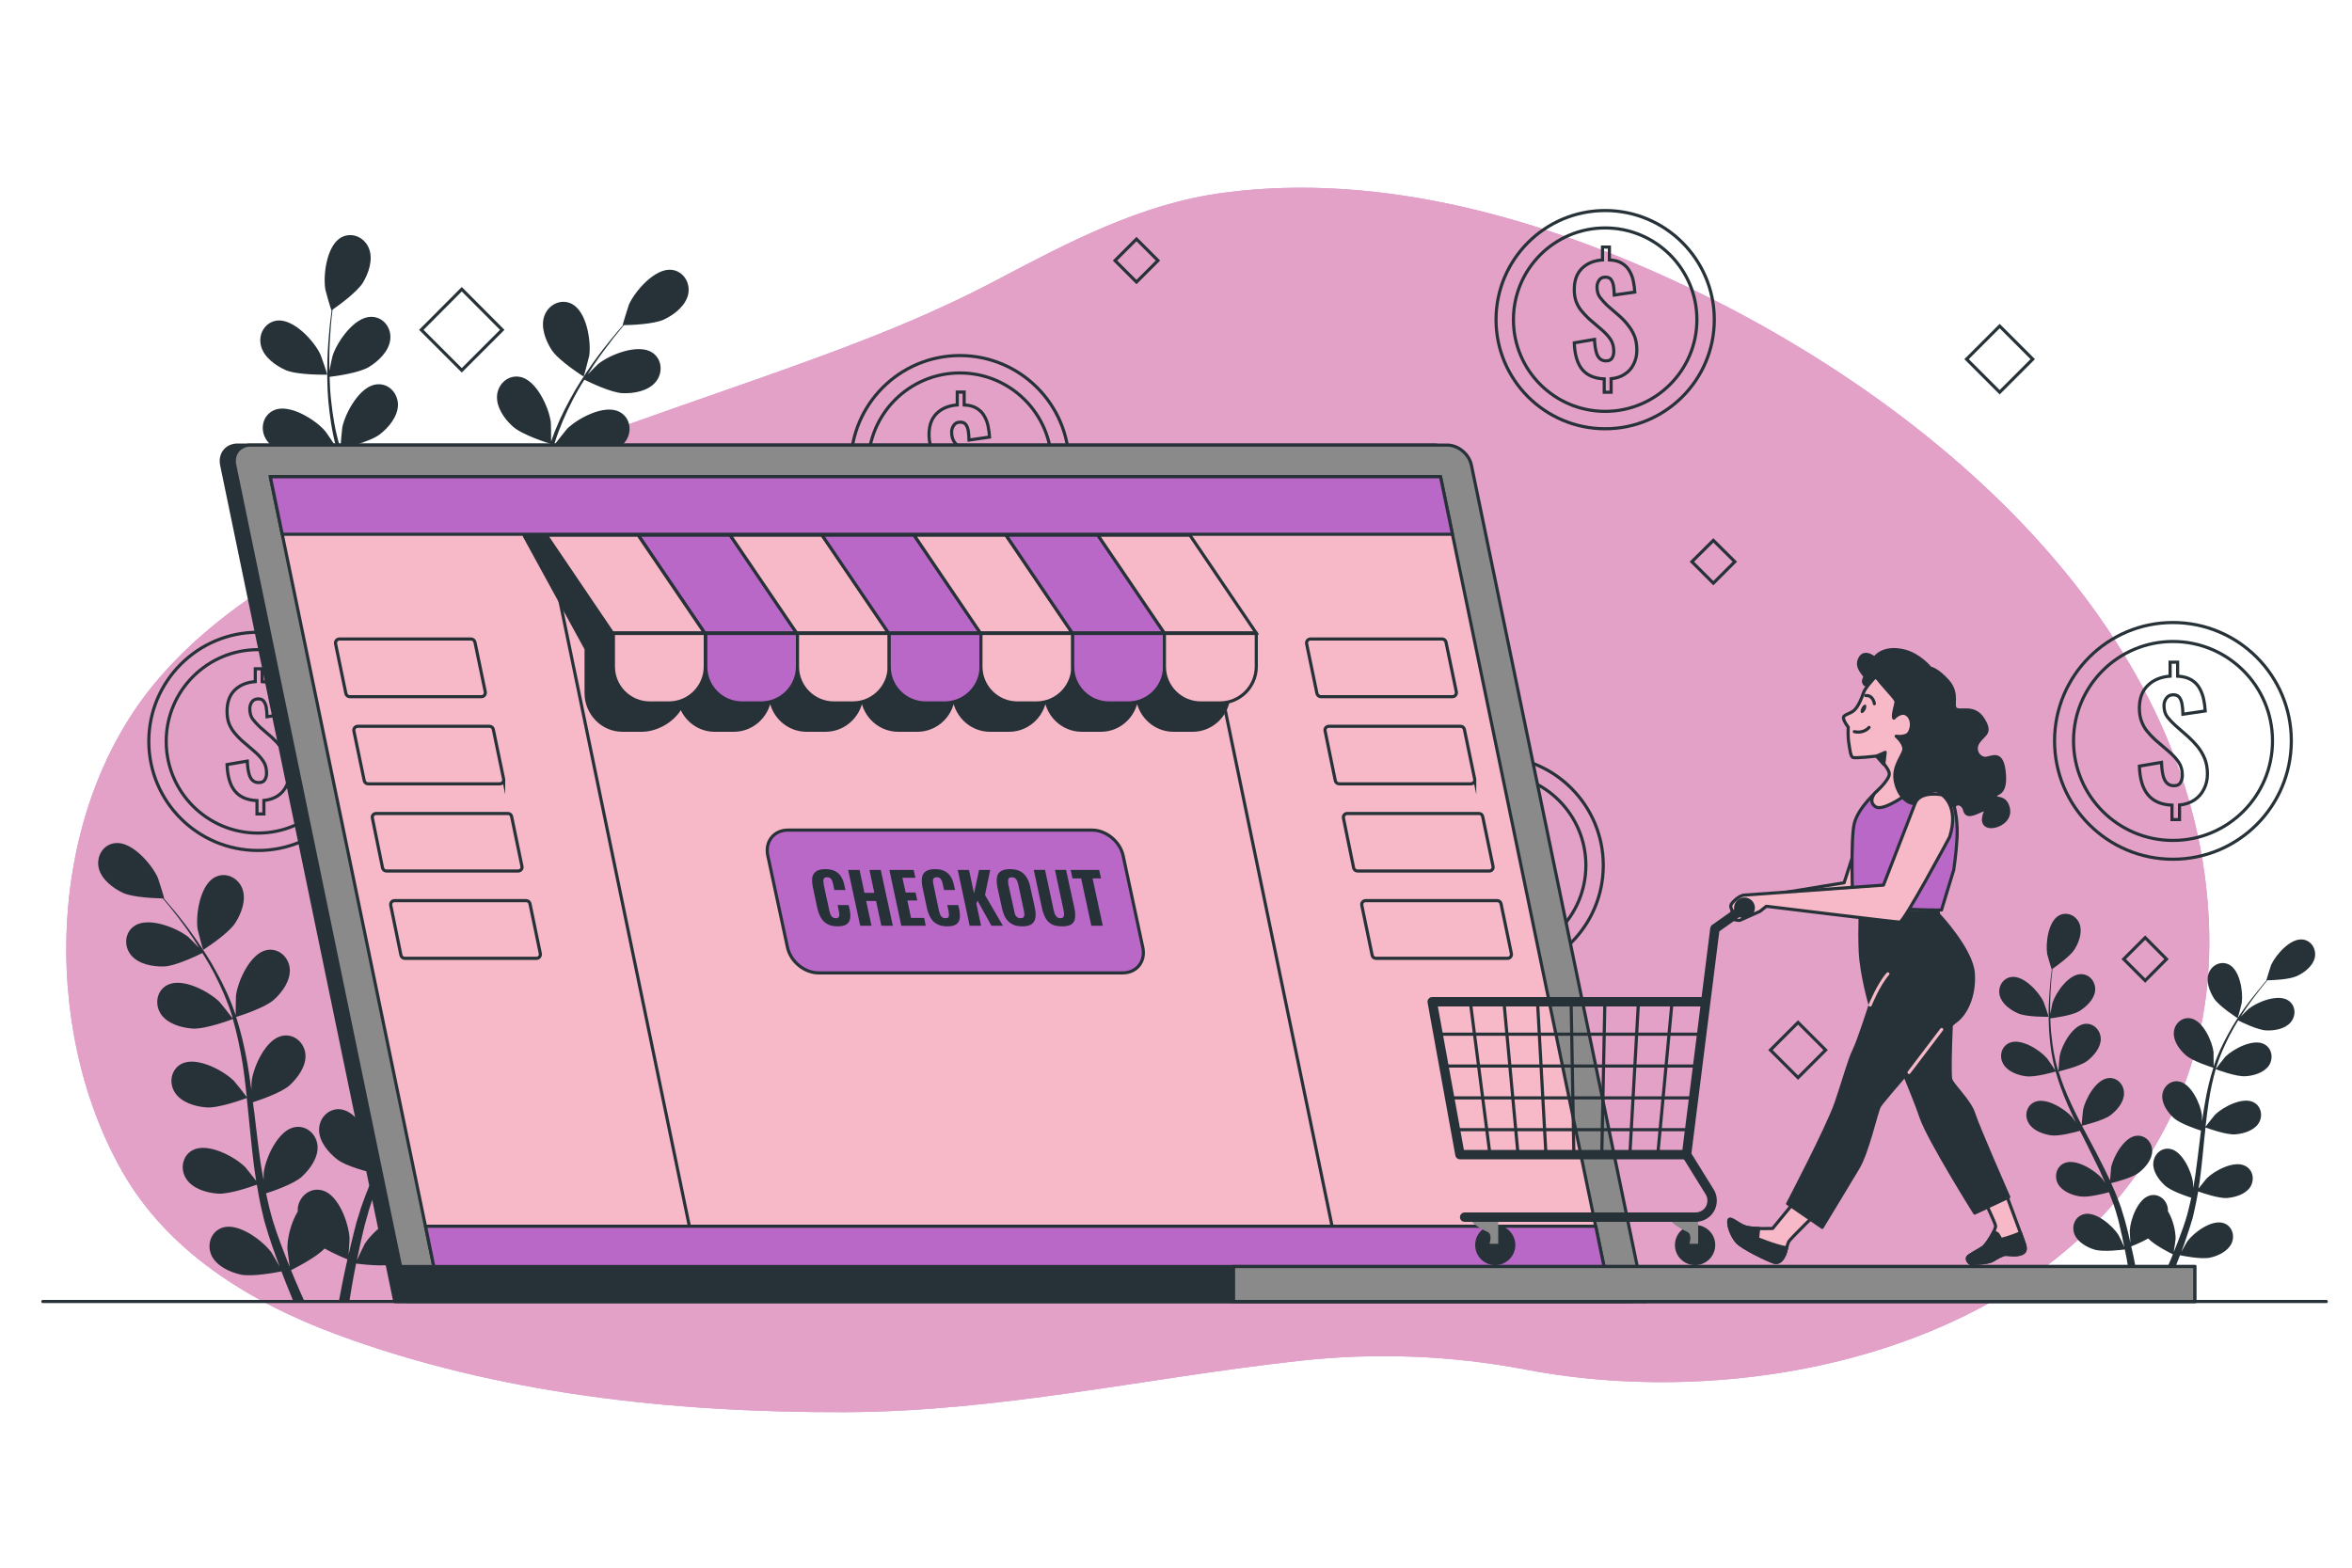 <svg version="1.2" xmlns="http://www.w3.org/2000/svg" viewBox="0 0 1500 1000" width="1500" height="1000">
	<title>6511564-ai</title>
	<style>
		.s0 { fill:  #BA68C8 } 
		.s1 { opacity: .7;fill: #F7B9C7 } 
		.s2 { fill: none;stroke: #263238;stroke-linecap: round;stroke-linejoin: round;stroke-width: 2 } 
		.s3 { fill: #263238 } 
		.s4 { fill: none;stroke: #263238;stroke-miterlimit:10;stroke-width: 2 } 
		.s5 { fill: #263238;stroke: #263238;stroke-linecap: round;stroke-linejoin: round;stroke-width: 2 } 
		.s6 { fill: #8a8a8a;stroke: #263238;stroke-miterlimit:10;stroke-width: 2 } 
		.s7 { fill: #F7B9C7;stroke: #263238;stroke-miterlimit:10;stroke-width: 2 } 
		.s8 { fill:  #BA68C8;stroke: #263238;stroke-linecap: round;stroke-linejoin: round;stroke-width: 2 } 
		.s9 { fill: #F7B9C7;stroke: #263238;stroke-linecap: round;stroke-linejoin: round;stroke-width: 2 } 
		.s10 { fill: none;stroke: #F7B9C7;stroke-linecap: round;stroke-linejoin: round;stroke-width: 2 } 
		.s11 { fill: none;stroke: #263238;stroke-linecap: round;stroke-linejoin: round;stroke-width: 6 } 
		.s12 { fill: #8a8a8a } 
		.s13 { fill: #263238;stroke: #263238;stroke-linejoin: round;stroke-width: 2 } 
		.s14 { fill:  #BA68C8;stroke: #263238;stroke-miterlimit:10;stroke-width: 2 } 
	</style>
	<g id="Background Simple">
		<g id="&lt;Group&gt;">
			<path id="&lt;Path&gt;" class="s0" d="m1408.9 593c-5.1-186.7-169.1-332.1-333.1-410.1-90-42.8-193.8-73.3-295.1-60-53.3 6.9-100.5 32.3-146.9 56.7-49.5 26-100.3 44.4-153.1 63-75 26.4-150.8 51.7-223 84.9-57.8 26.5-116.4 58.1-157.4 106.4-70.7 83.3-75.1 220.5-22.4 313.3 29 51.1 81 83.3 136.5 103.9 102.7 38.1 214.7 50 324.2 49.7 98.9-0.3 192.1-21.9 289.6-32.7 48.5-5.4 96.9-3.6 144.7 5.5 140.2 26.8 318.6-12 397.2-135.6 28.7-45.1 40.2-94.9 38.8-145z"/>
			<path id="&lt;Path&gt;" class="s1" d="m1408.9 593c-5.1-186.7-169.1-332.1-333.1-410.1-90-42.8-193.8-73.3-295.1-60-53.3 6.9-100.5 32.3-146.9 56.7-49.5 26-100.3 44.4-153.1 63-75 26.4-150.8 51.7-223 84.9-57.8 26.5-116.4 58.1-157.4 106.4-70.7 83.3-75.1 220.5-22.4 313.3 29 51.1 81 83.3 136.5 103.9 102.7 38.1 214.7 50 324.2 49.7 98.9-0.3 192.1-21.9 289.6-32.7 48.5-5.4 96.9-3.6 144.7 5.5 140.2 26.8 318.6-12 397.2-135.6 28.7-45.1 40.2-94.9 38.8-145z"/>
		</g>
	</g>
	<g id="Floor">
		<path id="&lt;Path&gt;" class="s2" d="m27.3 830.2h1456.3"/>
	</g>
	<g id="Plants">
		<g id="&lt;Group&gt;">
			<path id="&lt;Path&gt;" class="s3" d="m182.2 236.1c7.7 3.3 26.5 2.9 26.5 2.9 0.2 0-4-12.3-4.4-13-4.1-8.7-17.2-22.9-27.8-21.5-7.6 1.1-11.9 8.7-10.1 15.9 1.7 7.4 9.3 12.8 15.8 15.7z"/>
			<path id="&lt;Path&gt;" class="s3" d="m188.7 290.5c8 1.2 24.7-3.7 26.1-4.1 2.6 9.4 6.1 18.8 10.1 28.1 2.3 5.4 4.8 10.7 7.4 16-1.5-2.3-2.9-4.3-3.2-4.5-6.2-7.3-22.5-17.5-32.4-13.4-7.1 3.1-9.2 11.6-5.6 18 3.6 6.7 12.4 9.9 19.4 11 7.2 1 21.6-2.9 25.4-3.9q1.4 3 2.9 6c4.9 9.7 9.8 19.3 14.3 28.9 1.6 3.4 3 6.8 4.5 10.2-1.4-2-2.5-3.7-2.8-3.9-6.2-7.3-22.5-17.5-32.4-13.4-7.1 3.1-9.2 11.5-5.6 18 3.6 6.7 12.4 9.9 19.4 11 6.9 1 20.2-2.5 24.7-3.7 1.4 3.5 2.7 7 3.9 10.4 0.8 2.4 1.7 4.7 2.3 7.1q1 3.6 2 7.1c1.1 4.6 2.2 9.3 3.2 13.8 0.7 3.1 1.3 6.1 1.9 9.1-1.5-3.4-4.7-9.9-5-10.5-5.1-8.1-19.7-20.7-30.1-18.1-7.4 1.9-10.8 10-8.2 17 2.6 7.1 10.7 11.6 17.5 13.7 7.5 2.3 24.2 0.2 26.2-0.1 1 5 2 9.9 2.7 14.4q0.9 5.1 1.7 9.8h6.7q-1-5.2-2.1-10.9c-1-5.1-2.2-10.5-3.4-16 1.2-0.5 8.3-3.3 14.6-6.8 5.5 5.9 19.5 12.8 21.4 13.7-2 4.7-3.9 9.3-5.7 13.5-1 2.3-2 4.4-2.9 6.5h7c0.6-1.3 1.1-2.6 1.7-4 2-4.8 4-9.9 6-15.2 2 0.4 18.5 3.8 26.1 2.1 7-1.6 15.4-5.6 18.6-12.4 3-6.8 0.3-15.1-7-17.5-10.2-3.5-25.7 8.1-31.3 15.8-0.4 0.4-3.5 5.7-5.3 9.1 0.8-2.1 1.6-4.2 2.4-6.5 1.6-4.4 3.1-8.8 4.7-13.6q1-3.5 2.1-7.1c0.8-2.3 1.3-4.9 1.9-7.4 1.4-5.8 2.5-11.7 3.5-17.7 3.9 1.4 17.7 6.2 24.8 5.7 7.2-0.5 16.1-3.2 20.2-9.5 4-6.2 2.6-14.8-4.2-18.3-9.6-5-26.6 4.1-33.4 10.8-0.4 0.5-4.7 5.8-7 8.8 0.5-3.6 1.1-7.2 1.6-10.9 1.3-10.6 2.3-21.3 3.3-32.1q0.5-4.9 1.1-9.9c1.3 0.6 17.6 6.6 25.6 6.1 7.2-0.5 16.1-3.2 20.2-9.5 4-6.2 2.6-14.8-4.3-18.3-9.5-5-26.5 4.1-33.3 10.8-0.5 0.5-6.7 8.3-8.2 10.3 0.8-7.2 1.6-14.4 2.7-21.4 1.5-9.8 3.6-19.3 6.2-28.3 0.6 0.2 17.6 6.6 25.8 6.1 7.1-0.5 16.1-3.2 20.2-9.5 4-6.2 2.6-14.8-4.3-18.3-9.5-5-26.5 4.1-33.3 10.8-0.5 0.6-7.2 8.9-8.3 10.5 0.1-0.5 0.2-1.1 0.4-1.6 3-9.6 7-18.6 11.2-26.8 2.4-4.7 5-9.2 7.7-13.4 3 1.5 17 8.3 24.4 8.6 7.1 0.3 16.3-1.3 21.1-7.2 4.7-5.7 4.2-14.4-2.2-18.7-8.9-5.9-26.9 1.2-34.4 7.2-0.4 0.3-4.1 4-6.8 6.8 1.2-1.9 2.4-3.9 3.6-5.7 4.5-6.7 9-12.6 13-17.8 2.3-2.9 4.5-5.5 6.5-8 3.8 0 19-0.5 25.6-3.6 6.4-3 13.8-8.7 15.4-16.1 1.5-7.2-2.9-14.7-10.6-15.6-10.6-1.1-23.3 13.5-27.2 22.2-0.3 0.8-4.2 13.2-4 13.2 0 0 0.2 0 0.2 0-2 2.2-4.1 4.7-6.4 7.5-4.2 5.1-8.8 10.9-13.5 17.6-4.6 6.6-9.5 14-13.9 22.2-4.5 8.2-8.7 17.1-12 26.8q0 0.2 0 0.4c0-3.2-0.1-11.9-0.2-12.6-1.2-9.5-9.2-27.1-19.7-29-7.6-1.4-14 4.5-14.6 11.9-0.6 7.5 4.8 15.1 10.1 19.8 6 5.4 22.7 10.6 24 11-2.9 9.3-5.2 19-7 29.1-1 5.7-1.9 11.5-2.7 17.3 0-2.7 0-5.1-0.1-5.5-1.2-9.4-9.2-27-19.7-29-7.6-1.4-14 4.6-14.6 11.9-0.6 7.6 4.8 15.1 10.2 19.8 5.4 4.9 19.5 9.6 23.2 10.8q-0.4 3.3-0.8 6.7c-1.3 10.7-2.5 21.5-4.1 31.9-0.5 3.7-1.2 7.4-1.8 11 0-2.4-0.1-4.5-0.1-4.8-1.3-9.5-9.2-27-19.7-29-7.6-1.4-14 4.6-14.6 11.9-0.7 7.6 4.8 15.1 10.1 19.8 5.2 4.7 18.2 9.1 22.6 10.6-0.8 3.7-1.5 7.3-2.5 10.9-0.6 2.4-1.1 4.8-2 7.1q-1.1 3.6-2.2 7.1c-1.6 4.4-3.3 9-4.9 13.2-1.2 3-2.3 5.8-3.5 8.7 0.6-3.7 1.6-10.9 1.6-11.5 0.1-6.4-2.1-16.7-6.6-24q0.1-1.4-0.2-2.8c-1.1-7.3-8-12.7-15.5-10.7-10.3 2.8-16.9 20.9-17.3 30.5-0.1 0.5 0.3 6.7 0.6 10.5-0.5-2.2-1-4.4-1.6-6.7-1.1-4.6-2.3-9.1-3.6-14q-1-3.5-2.1-7.1c-0.7-2.4-1.7-4.8-2.5-7.2-2.1-5.6-4.4-11.2-6.9-16.7 4-1 18.2-4.6 23.9-9 5.6-4.3 11.6-11.4 11.6-19-0.1-7.4-6-13.8-13.7-12.9-10.6 1.1-19.9 18.1-21.8 27.4-0.1 0.6-0.7 7.5-1 11.3-1.5-3.4-3-6.7-4.7-10-4.7-9.6-9.9-19.1-14.9-28.7q-2.3-4.4-4.6-8.8c1.4-0.3 18.4-4.2 24.7-9.1 5.7-4.4 11.7-11.5 11.7-19-0.1-7.4-6.1-13.8-13.7-13-10.7 1.2-19.9 18.1-21.8 27.5-0.2 0.7-1.1 10.6-1.2 13.1-3.3-6.5-6.6-12.9-9.6-19.4-4.1-9-7.6-18-10.4-27 0.6-0.1 18.3-4.2 24.9-9.2 5.6-4.3 11.6-11.4 11.6-19-0.1-7.4-6-13.8-13.7-12.9-10.6 1.1-19.9 18.1-21.8 27.4-0.2 0.8-1.1 11.4-1.2 13.3-0.1-0.5-0.4-1-0.5-1.6-2.9-9.6-4.4-19.3-5.4-28.5-0.6-5.3-0.9-10.4-1-15.4 3.3-0.4 18.7-2.4 25.1-6.3 6.1-3.7 12.8-10.1 13.6-17.6 0.8-7.4-4.4-14.4-12.2-14.4-10.7 0-21.7 15.8-24.6 24.9-0.2 0.5-1.3 5.7-2 9.5 0-2.2-0.1-4.6-0.1-6.7 0-8.1 0.5-15.5 1-22.1 0.3-3.7 0.7-7.1 1.1-10.2 3.1-2.1 15.4-10.9 19.3-17.1 3.7-6.1 6.7-14.9 3.9-21.9-2.7-6.9-10.5-10.7-17.4-7.2-9.5 4.9-12 24-10.4 33.5 0.1 0.8 3.7 13.3 3.9 13.2 0 0 0.1-0.1 0.1-0.2-0.4 3.1-0.8 6.3-1.2 9.9-0.6 6.5-1.3 13.9-1.5 22.1-0.2 8.1-0.2 16.9 0.6 26.2 0.9 9.3 2.2 19.1 4.9 29q0.1 0.1 0.1 0.3c-1.7-2.6-6.6-9.9-7.1-10.4-6.2-7.2-22.6-17.5-32.4-13.3-7.1 3-9.2 11.5-5.6 18 3.6 6.6 12.3 9.9 19.4 10.9z"/>
			<path id="&lt;Path&gt;" class="s3" d="m372.2 240.2c0.2 0.1 3.4-12.5 3.6-13.3 1.3-9.5-1.7-28.5-11.4-33.2-6.9-3.3-14.7 0.7-17.2 7.7-2.6 7 0.7 15.8 4.6 21.8 4.5 7 20.4 17 20.4 17z"/>
		</g>
		<g id="&lt;Group&gt;">
			<path id="&lt;Path&gt;" class="s3" d="m1287 646.4c5.7 2.5 19.5 2.2 19.5 2.2 0.2 0-3-9.1-3.2-9.6-3.1-6.4-12.7-16.9-20.5-15.8-5.6 0.7-8.8 6.4-7.5 11.7 1.3 5.4 6.9 9.4 11.7 11.5z"/>
			<path id="&lt;Path&gt;" class="s3" d="m1291.8 686.5c5.9 0.9 18.2-2.7 19.2-3 1.9 6.9 4.5 13.9 7.5 20.8 1.7 3.9 3.5 7.8 5.4 11.7-1.1-1.6-2.1-3.1-2.3-3.3-4.6-5.3-16.6-12.9-23.9-9.8-5.2 2.2-6.8 8.5-4.1 13.2 2.6 4.9 9.1 7.3 14.3 8.1 5.3 0.8 15.9-2.1 18.6-2.9q1.1 2.3 2.3 4.5c3.5 7.1 7.1 14.2 10.5 21.3 1.1 2.5 2.2 5 3.3 7.5-1-1.5-1.9-2.7-2-2.9-4.7-5.3-16.7-12.9-24-9.8-5.2 2.2-6.7 8.5-4.1 13.3 2.7 4.8 9.1 7.3 14.3 8 5.1 0.7 14.9-1.8 18.2-2.7 1 2.6 2 5.2 2.9 7.7 0.6 1.8 1.2 3.4 1.7 5.2q0.7 2.7 1.5 5.3c0.8 3.3 1.6 6.8 2.3 10.1 0.5 2.3 1 4.5 1.4 6.7-1.1-2.5-3.4-7.3-3.7-7.7-3.7-5.9-14.5-15.3-22.1-13.3-5.5 1.4-8 7.3-6.1 12.5 1.9 5.2 7.9 8.6 12.9 10.1 5.5 1.7 17.8 0.1 19.3-0.1 0.8 3.7 1.5 7.3 2 10.7q0.7 3.7 1.3 7.2h4.9q-0.7-3.9-1.6-8.1c-0.7-3.7-1.5-7.7-2.5-11.8 1-0.3 6.2-2.4 10.8-5 4.1 4.3 14.4 9.5 15.8 10.1-1.4 3.5-2.9 6.8-4.2 10-0.8 1.6-1.5 3.2-2.2 4.8h5.2c0.5-1 0.9-2 1.3-3 1.4-3.5 2.9-7.3 4.4-11.2 1.5 0.3 13.6 2.8 19.3 1.5 5.1-1.1 11.3-4.1 13.6-9.1 2.3-5 0.3-11.1-5.1-12.9-7.5-2.5-18.9 5.9-23.1 11.6-0.3 0.4-2.5 4.3-3.9 6.8 0.6-1.6 1.2-3.2 1.8-4.8 1.1-3.3 2.2-6.5 3.4-10.1q0.8-2.6 1.6-5.2c0.6-1.7 0.9-3.6 1.4-5.5 1-4.2 1.8-8.6 2.6-13 2.8 1 13 4.5 18.3 4.2 5.2-0.4 11.8-2.3 14.9-7 2.9-4.6 1.9-10.9-3.2-13.5-7-3.7-19.6 3-24.6 8-0.3 0.3-3.5 4.3-5.2 6.5 0.5-2.7 0.9-5.3 1.2-8.1 1-7.8 1.7-15.7 2.5-23.7q0.4-3.6 0.8-7.2c1 0.4 13 4.8 18.9 4.4 5.2-0.4 11.8-2.3 14.9-7 2.9-4.5 1.9-10.9-3.2-13.5-7-3.6-19.6 3.1-24.6 8-0.3 0.4-4.9 6.1-6 7.6 0.6-5.3 1.2-10.6 2-15.8 1.1-7.2 2.6-14.2 4.5-20.9 0.5 0.2 13 5 19.1 4.5 5.2-0.3 11.8-2.3 14.9-6.9 2.9-4.6 1.9-11-3.2-13.6-7-3.6-19.6 3.1-24.6 8-0.4 0.4-5.3 6.6-6.1 7.8 0.1-0.4 0.2-0.9 0.3-1.2 2.2-7.1 5.2-13.7 8.3-19.8 1.8-3.5 3.7-6.7 5.6-9.9 2.3 1.2 12.6 6.2 18.1 6.4 5.2 0.2 12-1 15.5-5.3 3.5-4.2 3.1-10.7-1.6-13.8-6.6-4.4-19.8 0.9-25.3 5.3-0.3 0.2-3.1 3-5.1 5 0.9-1.4 1.8-2.9 2.7-4.2 3.3-4.9 6.6-9.3 9.6-13.1 1.7-2.2 3.3-4.1 4.8-5.9 2.7 0 13.9-0.4 18.8-2.7 4.8-2.2 10.2-6.4 11.4-11.8 1.1-5.4-2.2-10.9-7.8-11.5-7.9-0.9-17.2 9.9-20.1 16.3-0.2 0.6-3.1 9.7-3 9.7 0 0 0.2 0 0.2 0-1.5 1.7-3.1 3.5-4.7 5.6-3.1 3.7-6.5 8-10 12.9-3.4 4.9-7 10.4-10.2 16.4-3.3 6.1-6.5 12.6-8.8 19.8q-0.1 0.1-0.1 0.3c0-2.3-0.1-8.8-0.1-9.3-0.9-7-6.8-20-14.6-21.4-5.5-1-10.3 3.3-10.7 8.8-0.5 5.5 3.5 11.1 7.5 14.6 4.4 4 16.7 7.8 17.7 8.1-2.2 6.8-3.9 14-5.2 21.4-0.8 4.2-1.4 8.5-2 12.8 0-2-0.1-3.8-0.1-4-0.9-7-6.8-20-14.5-21.4-5.6-1.1-10.3 3.3-10.8 8.8-0.4 5.5 3.6 11.1 7.5 14.6 4 3.5 14.4 7 17.2 7.9q-0.3 2.5-0.6 4.9c-1 8-1.9 15.9-3 23.6-0.4 2.7-0.9 5.4-1.4 8.1 0-1.8-0.1-3.3-0.1-3.5-0.9-7-6.8-20-14.5-21.4-5.6-1.1-10.3 3.3-10.8 8.8-0.5 5.5 3.6 11.1 7.5 14.6 3.8 3.4 13.4 6.7 16.7 7.7-0.6 2.7-1.2 5.5-1.9 8.1-0.5 1.8-0.8 3.5-1.4 5.2q-0.9 2.7-1.7 5.2c-1.2 3.3-2.4 6.7-3.6 9.8-0.9 2.2-1.7 4.3-2.6 6.4 0.5-2.7 1.2-8 1.2-8.5 0.1-4.7-1.6-12.3-4.9-17.6q0.1-1.1-0.1-2.1c-0.9-5.4-5.9-9.4-11.4-7.9-7.6 2-12.5 15.4-12.8 22.4-0.1 0.4 0.2 5 0.4 7.8-0.4-1.6-0.7-3.2-1.1-4.9-0.8-3.4-1.7-6.8-2.7-10.4q-0.8-2.5-1.6-5.2c-0.4-1.7-1.2-3.5-1.8-5.3-1.5-4.1-3.2-8.2-5.1-12.3 3-0.7 13.4-3.4 17.6-6.6 4.2-3.2 8.6-8.5 8.6-14 0-5.5-4.4-10.2-10.1-9.6-7.8 0.8-14.7 13.3-16.1 20.2-0.1 0.5-0.5 5.5-0.7 8.3-1.2-2.4-2.3-4.9-3.5-7.3-3.5-7.1-7.2-14.1-11-21.2q-1.7-3.2-3.4-6.4c1.1-0.3 13.6-3.2 18.3-6.8 4.2-3.2 8.6-8.4 8.5-14 0-5.5-4.4-10.2-10-9.6-7.9 0.9-14.7 13.4-16.1 20.3-0.1 0.5-0.8 7.8-0.9 9.7-2.4-4.8-4.9-9.6-7-14.3-3.1-6.7-5.7-13.3-7.7-19.9 0.4-0.2 13.5-3.1 18.3-6.8 4.2-3.2 8.6-8.5 8.6-14-0.1-5.5-4.5-10.2-10.1-9.6-7.9 0.9-14.7 13.4-16.1 20.3-0.1 0.5-0.8 8.4-0.8 9.8-0.2-0.4-0.3-0.8-0.5-1.2-2.1-7.1-3.2-14.3-3.9-21-0.5-3.9-0.7-7.7-0.8-11.4 2.5-0.3 13.8-1.8 18.5-4.6 4.5-2.8 9.5-7.5 10.1-13 0.5-5.4-3.3-10.6-9-10.6-7.9 0-16 11.6-18.2 18.3-0.1 0.4-0.9 4.2-1.4 7-0.1-1.6-0.1-3.3-0.1-4.9 0-6 0.4-11.4 0.7-16.3 0.3-2.7 0.5-5.2 0.8-7.5 2.3-1.6 11.4-8 14.2-12.6 2.8-4.5 5-11 3-16.2-2-5.1-7.8-7.9-12.9-5.3-7 3.6-8.8 17.7-7.7 24.7 0.1 0.6 2.8 9.8 2.9 9.7 0 0 0.1 0 0.1-0.1-0.3 2.3-0.6 4.6-0.9 7.3-0.4 4.8-0.9 10.3-1.1 16.3-0.1 6-0.1 12.5 0.5 19.3 0.6 6.9 1.6 14.1 3.6 21.4q0 0.1 0 0.2c-1.2-1.9-4.9-7.3-5.2-7.6-4.6-5.4-16.6-13-23.9-9.9-5.2 2.2-6.8 8.5-4.1 13.3 2.6 4.9 9.1 7.3 14.3 8z"/>
			<path id="&lt;Path&gt;" class="s3" d="m1427.1 649.5c0.1 0 2.5-9.2 2.6-9.8 1-7-1.2-21.1-8.3-24.5-5.2-2.5-10.9 0.5-12.8 5.6-1.9 5.3 0.6 11.7 3.4 16.1 3.4 5.2 15.1 12.6 15.1 12.6z"/>
		</g>
		<g id="&lt;Group&gt;">
			<path id="&lt;Path&gt;" class="s3" d="m319.6 601.7c-7.7 3.4-26.5 3-26.5 3-0.2 0 4-12.3 4.4-13.1 4.1-8.6 17.1-22.8 27.7-21.4 7.7 1 11.9 8.7 10.2 15.9-1.8 7.3-9.3 12.8-15.8 15.6z"/>
			<path id="&lt;Path&gt;" class="s3" d="m313.1 656.1c-8 1.2-24.8-3.7-26.1-4.1-2.6 9.4-6.1 18.9-10.2 28.2-2.3 5.3-4.7 10.6-7.3 15.9 1.5-2.2 2.9-4.2 3.1-4.5 6.3-7.2 22.6-17.5 32.5-13.3 7.1 3 9.1 11.5 5.6 18-3.7 6.6-12.4 9.9-19.4 10.9-7.2 1.1-21.6-2.8-25.4-3.9q-1.5 3.1-3 6.1c-4.8 9.7-9.7 19.3-14.2 28.9-1.6 3.3-3 6.7-4.5 10.1 1.4-2 2.5-3.6 2.7-3.9 6.3-7.2 22.6-17.5 32.5-13.3 7.1 3 9.1 11.5 5.6 18-3.7 6.6-12.4 9.9-19.4 10.9-6.9 1-20.2-2.4-24.7-3.7-1.4 3.5-2.8 7-4 10.5-0.7 2.4-1.6 4.6-2.2 7.1q-1 3.5-2 7.1c-1.1 4.5-2.3 9.3-3.2 13.7-0.7 3.2-1.3 6.1-1.9 9.1 1.5-3.3 4.7-9.9 5-10.4 5.1-8.1 19.7-20.7 30-18.1 7.5 1.9 10.9 10 8.3 16.9-2.6 7.1-10.7 11.7-17.5 13.8-7.5 2.3-24.2 0.2-26.3-0.1-1 5-1.9 9.8-2.7 14.4q-0.9 5.1-1.6 9.8h-6.7q1-5.2 2.1-11c1-5 2.1-10.4 3.4-15.9-1.3-0.5-8.4-3.4-14.6-6.9-5.5 5.9-19.6 12.9-21.4 13.8 1.9 4.7 3.8 9.2 5.7 13.5 1 2.2 1.9 4.4 2.9 6.5h-7.1c-0.5-1.4-1.1-2.7-1.6-4.1-2-4.7-4-9.8-6-15.1-2 0.4-18.5 3.7-26.2 2-6.9-1.6-15.4-5.5-18.5-12.4-3-6.7-0.3-15 7-17.5 10.2-3.4 25.6 8.1 31.3 15.8 0.4 0.5 3.4 5.8 5.3 9.2-0.8-2.2-1.6-4.3-2.4-6.5-1.6-4.4-3.1-8.9-4.7-13.7q-1.1-3.5-2.1-7c-0.8-2.4-1.3-5-1.9-7.5-1.4-5.7-2.5-11.7-3.5-17.7-3.9 1.4-17.7 6.2-24.9 5.7-7.1-0.5-16-3.1-20.1-9.4-4.1-6.2-2.6-14.9 4.2-18.4 9.5-4.9 26.6 4.1 33.4 10.9 0.4 0.4 4.7 5.8 7 8.8-0.6-3.6-1.1-7.2-1.6-10.9-1.3-10.6-2.3-21.4-3.4-32.1q-0.5-5-1-9.9c-1.4 0.5-17.6 6.6-25.7 6-7.1-0.5-16-3.1-20.1-9.4-4.1-6.2-2.6-14.9 4.2-18.4 9.5-4.9 26.6 4.1 33.4 10.9 0.5 0.5 6.7 8.2 8.2 10.3-0.8-7.2-1.6-14.4-2.7-21.5-1.6-9.7-3.6-19.2-6.2-28.3-0.6 0.3-17.6 6.7-25.8 6.1-7.1-0.5-16.1-3.1-20.2-9.4-4-6.2-2.6-14.9 4.3-18.4 9.5-4.9 26.5 4.1 33.3 10.9 0.5 0.5 7.2 8.9 8.3 10.5-0.2-0.6-0.3-1.1-0.4-1.7-3-9.6-7-18.5-11.2-26.7-2.5-4.8-5.1-9.2-7.7-13.4-3 1.5-17 8.3-24.4 8.6-7.2 0.2-16.3-1.4-21.1-7.2-4.7-5.7-4.2-14.5 2.2-18.7 8.9-6 26.9 1.2 34.3 7.1 0.4 0.3 4.2 4.1 6.9 6.9-1.2-1.9-2.4-3.9-3.6-5.7-4.5-6.8-9-12.7-13-17.8-2.4-3-4.5-5.6-6.6-8-3.7-0.1-18.9-0.5-25.5-3.6-6.5-3.1-13.8-8.7-15.4-16.1-1.5-7.3 2.9-14.8 10.6-15.6 10.6-1.2 23.3 13.4 27.2 22.2 0.3 0.7 4.2 13.1 4 13.1 0 0-0.2 0-0.2 0 2 2.3 4.1 4.8 6.4 7.5 4.2 5.1 8.8 10.9 13.4 17.6 4.7 6.7 9.6 14 14 22.3 4.5 8.2 8.7 17.1 11.9 26.8q0.1 0.2 0.1 0.3c0-3.1 0.1-11.9 0.2-12.5 1.2-9.5 9.2-27.1 19.7-29.1 7.6-1.4 14 4.6 14.6 11.9 0.6 7.6-4.8 15.1-10.2 19.9-6 5.3-22.6 10.5-24 10.9 3 9.3 5.3 19.1 7.1 29.1 1 5.7 1.8 11.5 2.6 17.4 0.1-2.8 0.1-5.2 0.2-5.5 1.2-9.5 9.1-27.1 19.7-29 7.5-1.4 14 4.5 14.6 11.9 0.6 7.5-4.9 15-10.2 19.8-5.4 4.8-19.5 9.5-23.3 10.7q0.5 3.4 0.9 6.7c1.3 10.8 2.5 21.5 4 32 0.6 3.7 1.2 7.3 1.9 10.9 0-2.4 0.1-4.4 0.1-4.7 1.2-9.5 9.2-27.1 19.7-29 7.6-1.4 14 4.5 14.6 11.9 0.6 7.5-4.8 15-10.1 19.8-5.2 4.6-18.2 9.1-22.7 10.5 0.8 3.7 1.6 7.4 2.5 10.9 0.7 2.4 1.2 4.8 2 7.2q1.2 3.5 2.3 7c1.6 4.4 3.2 9 4.9 13.3 1.2 3 2.3 5.8 3.4 8.6-0.5-3.7-1.5-10.9-1.5-11.5-0.2-6.3 2.1-16.6 6.6-23.9q-0.1-1.4 0.1-2.8c1.2-7.3 8.1-12.7 15.5-10.7 10.4 2.7 16.9 20.9 17.4 30.4 0.1 0.6-0.3 6.7-0.6 10.6 0.5-2.3 1-4.5 1.6-6.8 1-4.5 2.3-9.1 3.5-14q1.1-3.5 2.2-7c0.6-2.4 1.7-4.8 2.5-7.3 2-5.6 4.4-11.1 6.9-16.7-4-0.9-18.2-4.5-23.9-8.9-5.7-4.4-11.7-11.5-11.6-19 0-7.4 6-13.8 13.7-13 10.6 1.2 19.8 18.1 21.8 27.5 0.1 0.6 0.7 7.4 1 11.2 1.5-3.3 3-6.6 4.7-10 4.7-9.5 9.8-19.1 14.9-28.6q2.3-4.4 4.6-8.8c-1.5-0.3-18.4-4.3-24.8-9.2-5.6-4.3-11.6-11.4-11.6-19 0.1-7.4 6-13.8 13.7-12.9 10.6 1.1 19.9 18.1 21.8 27.4 0.2 0.7 1 10.6 1.2 13.1 3.3-6.4 6.6-12.9 9.6-19.4 4.1-8.9 7.6-17.9 10.4-26.9-0.7-0.2-18.4-4.2-24.9-9.2-5.6-4.4-11.6-11.5-11.6-19 0.1-7.4 6-13.8 13.7-13 10.6 1.2 19.9 18.1 21.8 27.5 0.1 0.7 1.1 11.3 1.1 13.3 0.2-0.5 0.4-1.1 0.6-1.6 2.8-9.7 4.4-19.4 5.4-28.5 0.6-5.3 0.9-10.4 1-15.4-3.3-0.4-18.7-2.5-25.1-6.3-6.1-3.7-12.9-10.1-13.6-17.7-0.8-7.3 4.4-14.3 12.1-14.3 10.7-0.1 21.8 15.8 24.7 24.9 0.2 0.5 1.3 5.7 2 9.5 0-2.3 0.1-4.6 0.1-6.8 0-8.1-0.5-15.5-1-22-0.4-3.8-0.7-7.1-1.1-10.3-3.1-2.1-15.5-10.8-19.3-17.1-3.7-6.1-6.7-14.9-4-21.9 2.8-6.9 10.6-10.7 17.5-7.2 9.5 5 12 24.1 10.4 33.5-0.1 0.8-3.7 13.3-3.9 13.2 0 0-0.1-0.1-0.2-0.1 0.5 3 0.9 6.3 1.2 9.8 0.7 6.6 1.4 14 1.6 22.1 0.2 8.1 0.2 17-0.7 26.3-0.8 9.3-2.1 19-4.8 28.9q-0.1 0.2-0.1 0.4c1.6-2.7 6.6-9.9 7-10.4 6.3-7.3 22.6-17.6 32.5-13.4 7.1 3 9.2 11.5 5.6 18-3.6 6.6-12.4 9.9-19.4 10.9z"/>
			<path id="&lt;Path&gt;" class="s3" d="m129.6 605.9c-0.2 0.1-3.5-12.5-3.6-13.3-1.3-9.5 1.7-28.6 11.4-33.2 6.9-3.4 14.7 0.7 17.2 7.6 2.6 7.1-0.7 15.8-4.6 21.8-4.5 7-20.4 17.1-20.4 17.1z"/>
		</g>
	</g>
	<g id="Graphics">
		<path id="&lt;Path&gt;" class="s4" d="m1296.4 229.1l-21.1 21.1-21.1-21.1 21.1-21.1z"/>
		<path id="&lt;Path&gt;" class="s4" d="m1106.4 358.3l-13.7 13.7-13.7-13.7 13.7-13.6z"/>
		<path id="&lt;Path&gt;" class="s4" d="m1164.3 669.8l-17.6 17.6-17.6-17.6 17.6-17.6z"/>
		<path id="&lt;Path&gt;" class="s4" d="m738.5 166.2l-13.7 13.7-13.7-13.7 13.7-13.7z"/>
		<path id="&lt;Path&gt;" class="s4" d="m1381.7 611.8l-13.6 13.7-13.7-13.7 13.7-13.7z"/>
		<path id="&lt;Path&gt;" class="s4" d="m320.3 210.4l-25.8 25.8-25.8-25.8 25.8-25.9z"/>
	</g>
	<g id="Money">
		<g id="&lt;Group&gt;">
			<g id="&lt;Group&gt;">
				<path id="&lt;Compound Path&gt;" class="s4" d="m1023.1 250.2v-8.5q-9.4-0.4-14.1-6.1-4.6-5.7-5-16.9l12.9-2.2q0.2 4.6 1 7.6 0.7 3.1 2.3 4.6 1.6 1.5 4 1.5 2.9 0 3.9-1.8 1.1-1.8 1.1-4.2 0-4.7-2.2-7.9-2.1-3.1-5.9-6.3l-7.8-6.7q-2.6-2.5-4.7-5-2.1-2.6-3.4-5.9-1.2-3.3-1.2-7.8 0-8.6 4.9-13.4 4.9-4.8 13.1-5.4v-8.2h4.4v8.2q5 0.2 8.1 2.2 3.2 2 4.8 5 1.7 2.9 2.4 6.5 0.7 3.5 0.9 6.8l-13.1 1.9q-0.1-3.4-0.5-6-0.5-2.6-1.7-4.1-1.2-1.4-3.6-1.3-2.6 0-3.9 2-1.3 1.9-1.3 4.3 0 4.2 2 6.7 2 2.6 4.5 5l7.6 6.6q3.1 2.7 5.6 5.9 2.6 3.2 4.2 7.1 1.5 3.9 1.5 9 0 4.8-2 8.8-1.9 4-5.6 6.4-3.7 2.5-8.8 3v8.6z"/>
			</g>
			<path id="&lt;Path&gt;" class="s4" d="m1093.3 203.9c0-38.4-31.2-69.6-69.6-69.6-38.4 0-69.6 31.2-69.6 69.6 0 38.4 31.2 69.6 69.6 69.6 38.4 0 69.6-31.2 69.6-69.6z"/>
			<path id="&lt;Path&gt;" class="s4" d="m1082.2 203.9c0-32.3-26.2-58.5-58.5-58.5-32.3 0-58.5 26.2-58.5 58.5 0 32.3 26.2 58.5 58.5 58.5 32.3 0 58.5-26.2 58.5-58.5z"/>
		</g>
		<g id="&lt;Group&gt;">
			<g id="&lt;Group&gt;">
				<path id="&lt;Compound Path&gt;" class="s4" d="m952.3 598.3v-8.5q-9.4-0.4-14.1-6-4.6-5.7-5-17l12.9-2.2q0.2 4.6 1 7.7 0.8 3 2.3 4.5 1.6 1.5 4 1.5 2.9 0 3.9-1.8 1.1-1.8 1.1-4.2 0-4.7-2.2-7.8-2.1-3.2-5.9-6.4l-7.8-6.7q-2.6-2.4-4.7-5-2.1-2.6-3.4-5.9-1.2-3.3-1.2-7.7 0-8.6 4.9-13.5 4.9-4.8 13.1-5.4v-8.1h4.4v8.1q5 0.3 8.1 2.2 3.2 2 4.8 5 1.7 3 2.4 6.5 0.8 3.5 0.9 6.8l-13.1 1.9q0-3.4-0.5-6-0.5-2.6-1.6-4-1.2-1.5-3.7-1.4-2.6 0.1-3.9 2-1.3 1.9-1.3 4.3 0 4.2 2 6.8 2 2.5 4.6 4.9l7.6 6.6q3 2.8 5.5 6 2.6 3.2 4.2 7.1 1.5 3.8 1.5 8.9 0 4.8-1.9 8.8-2 4-5.7 6.5-3.7 2.4-8.8 2.9v8.6z"/>
			</g>
			<path id="&lt;Path&gt;" class="s4" d="m1022.5 552c0-38.4-31.2-69.6-69.6-69.6-38.4 0-69.6 31.2-69.6 69.6 0 38.5 31.2 69.6 69.6 69.6 38.4 0 69.6-31.1 69.6-69.6z"/>
			<path id="&lt;Path&gt;" class="s4" d="m1011.4 552c0-32.3-26.2-58.5-58.5-58.5-32.3 0-58.5 26.2-58.5 58.5 0 32.3 26.2 58.5 58.5 58.5 32.3 0 58.5-26.2 58.5-58.5z"/>
		</g>
		<g id="&lt;Group&gt;">
			<g id="&lt;Group&gt;">
				<path id="&lt;Compound Path&gt;" class="s4" d="m163.9 519.2v-8.5q-9.4-0.4-14.1-6.1-4.6-5.6-5-16.9l12.9-2.2q0.2 4.6 1 7.7 0.7 3 2.3 4.5 1.5 1.5 4 1.5 2.9 0 3.9-1.8 1.1-1.8 1.1-4.2 0-4.7-2.2-7.8-2.1-3.2-5.9-6.4l-7.8-6.7q-2.6-2.4-4.7-5-2.1-2.6-3.4-5.9-1.2-3.3-1.2-7.7 0-8.7 4.9-13.5 4.9-4.8 13.1-5.4v-8.2h4.4v8.2q5 0.3 8.1 2.2 3.2 2 4.8 5 1.7 3 2.4 6.5 0.7 3.5 0.9 6.8l-13.1 1.9q-0.1-3.4-0.5-6-0.5-2.6-1.7-4-1.2-1.5-3.6-1.4-2.6 0.1-3.9 2-1.3 1.9-1.3 4.3 0 4.2 2 6.8 2 2.5 4.5 4.9l7.6 6.6q3.1 2.8 5.6 6 2.6 3.2 4.1 7.1 1.6 3.8 1.6 8.9 0 4.8-2 8.8-1.9 4-5.6 6.5-3.8 2.4-8.8 2.9v8.6z"/>
			</g>
			<path id="&lt;Path&gt;" class="s4" d="m234.1 472.9c0-38.4-31.2-69.6-69.6-69.6-38.4 0-69.6 31.2-69.6 69.6 0 38.5 31.2 69.6 69.6 69.6 38.4 0 69.6-31.1 69.6-69.6z"/>
			<path id="&lt;Path&gt;" class="s4" d="m223 472.9c0-32.3-26.2-58.5-58.5-58.5-32.3 0-58.5 26.2-58.5 58.5 0 32.3 26.2 58.5 58.5 58.5 32.3 0 58.5-26.2 58.5-58.5z"/>
		</g>
		<g id="&lt;Group&gt;">
			<g id="&lt;Group&gt;">
				<path id="&lt;Compound Path&gt;" class="s4" d="m611.6 342.7v-8.5q-9.4-0.4-14.1-6.1-4.7-5.7-5-16.9l12.9-2.2q0.2 4.6 0.9 7.6 0.8 3.1 2.4 4.6 1.5 1.5 4 1.5 2.8 0 3.9-1.8 1-1.8 1-4.2 0-4.7-2.1-7.8-2.2-3.2-5.9-6.4l-7.8-6.7q-2.6-2.5-4.8-5-2.1-2.6-3.3-5.9-1.2-3.3-1.2-7.8 0-8.6 4.9-13.4 4.9-4.8 13.1-5.4v-8.2h4.4v8.2q4.9 0.2 8.1 2.2 3.2 2 4.8 5 1.7 2.9 2.4 6.5 0.7 3.5 0.9 6.8l-13.1 1.9q-0.1-3.4-0.5-6-0.5-2.6-1.7-4.1-1.2-1.4-3.6-1.3-2.6 0-3.9 2-1.4 1.9-1.4 4.3 0 4.2 2 6.7 2.1 2.6 4.6 5l7.6 6.6q3 2.7 5.6 5.9 2.6 3.2 4.1 7.1 1.6 3.9 1.6 9 0 4.8-2 8.8-2 4-5.7 6.4-3.7 2.5-8.7 3v8.6z"/>
			</g>
			<path id="&lt;Path&gt;" class="s4" d="m681.8 296.4c0-38.4-31.2-69.6-69.6-69.6-38.5 0-69.6 31.2-69.6 69.6 0 38.4 31.1 69.6 69.6 69.6 38.4 0 69.6-31.2 69.6-69.6z"/>
			<path id="&lt;Path&gt;" class="s4" d="m670.7 296.4c0-32.3-26.2-58.5-58.5-58.5-32.3 0-58.5 26.2-58.5 58.5 0 32.3 26.2 58.5 58.5 58.5 32.3 0 58.5-26.2 58.5-58.5z"/>
		</g>
		<g id="&lt;Group&gt;">
			<g id="&lt;Group&gt;">
				<path id="&lt;Compound Path&gt;" class="s4" d="m1385.2 522.8v-9.2q-10.2-0.4-15.3-6.6-5.1-6.1-5.5-18.3l14.1-2.4q0.2 4.9 1 8.3 0.8 3.3 2.5 4.9 1.7 1.7 4.4 1.7 3.1 0 4.2-2 1.2-2 1.2-4.6 0-5-2.4-8.5-2.3-3.4-6.4-6.9l-8.4-7.2q-2.9-2.7-5.2-5.5-2.3-2.8-3.6-6.3-1.4-3.6-1.4-8.5 0-9.3 5.4-14.5 5.3-5.2 14.2-5.9v-8.9h4.8v8.9q5.3 0.3 8.8 2.4 3.4 2.1 5.2 5.4 1.8 3.2 2.6 7 0.8 3.8 1 7.4l-14.2 2.1q-0.1-3.7-0.6-6.5-0.5-2.8-1.8-4.4-1.3-1.6-4-1.5-2.8 0.1-4.2 2.2-1.5 2-1.5 4.6 0 4.6 2.2 7.4 2.2 2.8 5 5.3l8.2 7.2q3.3 3 6.1 6.4 2.8 3.5 4.5 7.7 1.7 4.3 1.7 9.7 0 5.3-2.2 9.6-2.1 4.3-6.1 7-4.1 2.7-9.5 3.2v9.3z"/>
			</g>
			<path id="&lt;Path&gt;" class="s4" d="m1461.3 472.6c0-41.7-33.8-75.5-75.5-75.5-41.7 0-75.5 33.8-75.5 75.5 0 41.7 33.8 75.5 75.5 75.5 41.7 0 75.5-33.8 75.5-75.5z"/>
			<path id="&lt;Path&gt;" class="s4" d="m1449.3 472.6c0-35-28.4-63.4-63.5-63.4-35 0-63.4 28.4-63.4 63.4 0 35.1 28.4 63.5 63.4 63.5 35.1 0 63.5-28.4 63.5-63.5z"/>
		</g>
	</g>
	<g id="Device">
		<g id="&lt;Group&gt;">
			<path id="&lt;Path&gt;" class="s5" d="m1040.5 830.2h-788.7l-110.4-533.5c-1.5-7.1 3.1-12.8 10.1-12.8h763.1c7.1 0 14 5.7 15.5 12.8z"/>
			<path id="&lt;Path&gt;" class="s6" d="m1048.8 830.2h-788.7l-110.4-533.5c-1.5-7.1 3.1-12.8 10.1-12.8h763.1c7.1 0 14 5.7 15.5 12.8z"/>
			<path id="&lt;Path&gt;" class="s7" d="m1023.4 810h-746.3l-104.7-505.9h746.3z"/>
			<path id="&lt;Path&gt;" class="s7" d="m340.7 304.1l104.7 505.9h409.9l-104.7-505.9z"/>
			<path id="&lt;Path&gt;" class="s8" d="m926.3 340.8l-7.6-36.7h-746.3l7.6 36.7z"/>
			<g id="&lt;Group&gt;">
				<path id="&lt;Path&gt;" class="s7" d="m928.8 441.4l-6.6-31.8c-0.2-1.1-1.3-2-2.4-2h-84c-1.6 0-2.8 1.5-2.5 3l6.6 31.8c0.3 1.1 1.3 2 2.5 2h83.9c1.6 0 2.8-1.5 2.5-3z"/>
				<path id="&lt;Path&gt;" class="s7" d="m940.5 497l-6.6-31.8c-0.2-1.1-1.3-1.9-2.4-1.9h-84c-1.6 0-2.8 1.4-2.4 3l6.5 31.7c0.3 1.2 1.3 2 2.5 2h83.9c1.6 0 2.8-1.4 2.5-3z"/>
				<path id="&lt;Path&gt;" class="s7" d="m952.2 552.7l-6.6-31.8c-0.2-1.2-1.2-2-2.4-2h-84c-1.6 0-2.7 1.4-2.4 3l6.5 31.8c0.3 1.1 1.3 1.9 2.5 1.9h84c1.5 0 2.7-1.4 2.4-2.9z"/>
				<path id="&lt;Path&gt;" class="s7" d="m963.9 608.3l-6.6-31.8c-0.2-1.1-1.2-2-2.4-2h-84c-1.6 0-2.7 1.5-2.4 3l6.6 31.8c0.2 1.2 1.2 2 2.4 2h84c1.5 0 2.7-1.5 2.4-3z"/>
			</g>
			<g id="&lt;Group&gt;">
				<path id="&lt;Path&gt;" class="s7" d="m309.5 441.4l-6.6-31.8c-0.3-1.1-1.3-2-2.5-2h-83.9c-1.6 0-2.8 1.5-2.5 3l6.6 31.8c0.2 1.1 1.3 2 2.4 2h84c1.6 0 2.8-1.5 2.5-3z"/>
				<path id="&lt;Path&gt;" class="s7" d="m321.2 497l-6.6-31.8c-0.2-1.1-1.3-1.9-2.4-1.9h-84c-1.6 0-2.8 1.4-2.5 3l6.6 31.7c0.3 1.2 1.3 2 2.5 2h83.9c1.6 0 2.8-1.4 2.5-3z"/>
				<path id="&lt;Path&gt;" class="s7" d="m332.9 552.7l-6.6-31.8c-0.2-1.2-1.2-2-2.4-2h-84c-1.6 0-2.8 1.4-2.4 3l6.5 31.8c0.3 1.1 1.3 1.9 2.5 1.9h83.9c1.6 0 2.8-1.4 2.5-2.9z"/>
				<path id="&lt;Path&gt;" class="s7" d="m344.6 608.3l-6.6-31.8c-0.2-1.1-1.2-2-2.4-2h-84c-1.6 0-2.7 1.5-2.4 3l6.5 31.8c0.3 1.2 1.3 2 2.5 2h84c1.5 0 2.7-1.5 2.4-3z"/>
			</g>
			<path id="&lt;Path&gt;" class="s8" d="m271.4 782.2l5.7 27.8h746.3l-5.7-27.8z"/>
			<path id="&lt;Path&gt;" class="s5" d="m1399.7 830.2h-1147.8v-22.3h1147.8z"/>
			<path id="&lt;Path&gt;" class="s6" d="m786.7 807.9v22.3h613v-22.3z"/>
		</g>
	</g>
	<g id="Character">
		<g id="&lt;Group&gt;">
			<g id="&lt;Group&gt;">
				<path id="&lt;Path&gt;" class="s5" d="m1197 421c0 0-7.5-7.3-10.8-1.1-3.4 6.2 3.7 10.7 3.1 12-0.5 1.3-1.6 2.8 0 4.7 1.7 1.9 10.7-6.2 11.3-7.2 0.6-0.9-3.6-8.4-3.6-8.4z"/>
				<g id="&lt;Group&gt;">
					<path id="&lt;Path&gt;" class="s9" d="m1278.3 758.8c0 0 10.5 28 11.6 31.4 1.1 3.4 3.4 7.6-0.3 9.3-3.7 1.7-8.5 0.6-10.4 0.6-2 0-5.7 2.2-8.5 3.9-2.8 1.7-12.4 2-13.6 2-1.1 0-3.1-2.5-2.2-4 0.8-1.4 6.7-4.2 9.6-6.2 2.8-1.9 8.4-11.6 8.2-13.8-0.3-2.3-7.9-17.8-7.9-17.8z"/>
					<path id="&lt;Path&gt;" class="s5" d="m1254.9 802c0.8-1.4 6.7-4.2 9.6-6.2 1.9-1.3 5.1-6.2 6.9-9.9 0.4 0.1 2 0.3 3 1.7 1.1 1.7 1.7 3.1 1.7 3.1 0 0 7.1-1.9 12.5-4.3 0.6 1.8 1.1 3.2 1.3 3.8 1.1 3.4 3.4 7.6-0.3 9.3-3.7 1.7-8.5 0.6-10.4 0.6-2 0-5.7 2.2-8.5 3.9-2.8 1.7-12.4 2-13.6 2-1.1 0-3.1-2.5-2.2-4z"/>
				</g>
				<path id="&lt;Path&gt;" class="s5" d="m1244.7 647.2c0 0-1.7 37.3-0.6 41.3 1.2 3.9 12.2 13.8 14.7 22 2.6 8.2 22.3 53.1 22.3 53.1l-21.7 10.2c0 0-29.4-46.9-34.2-61-4.8-14.2-17.8-44.4-17.8-44.4z"/>
				<g id="&lt;Group&gt;">
					<path id="&lt;Path&gt;" class="s9" d="m1146.1 764.6l-15.6 19c0 0-12.4 0.5-17.2-0.9-4.8-1.4-10.2-7-10.7-4.2-0.6 2.8 1.7 9.9 5.3 13.8 3.7 4 19.2 11.3 23.2 12.7 4 1.5 6.2-2.8 7.1-4.8 0.8-1.9 1.7-6.5 2.5-8.1 0.8-1.7 20.6-21 20.6-21z"/>
					<path id="&lt;Path&gt;" class="s5" d="m1113.3 782.7c1.9 0.6 5.2 0.9 8.3 0.9l-0.7 6.5c0 0 11.4 4.7 18.5 5.9-0.4 1.6-0.8 3.2-1.2 4.2-0.9 2-3.1 6.3-7.1 4.8-4-1.4-19.5-8.7-23.2-12.7-3.6-3.9-5.9-11-5.3-13.8 0.5-2.8 5.9 2.8 10.7 4.2z"/>
				</g>
				<g id="&lt;Group&gt;">
					<path id="&lt;Path&gt;" class="s5" d="m1234.2 576.2l2.3 7.3c0 0 21 22.3 22 37.4 1 15.1-5.2 26.5-11.5 30.8-6.3 4.2-46 50-48.3 53.8-2.2 3.8-7.4 29.2-14 40-6.5 10.9-22.6 37.4-22.6 37.4l-22-15.1c0 0 25.7-49 31-64.6 5.3-15.6 8.3-27.1 11.3-33.2 3-6 10.3-28.9 10.3-28.9 0 0-5.5-18.9-6.3-33.7-0.7-14.8 0.3-33.7 0.3-33.7z"/>
					<path id="&lt;Path&gt;" class="s10" d="m1217.5 684.1l20.8-27.4"/>
					<path id="&lt;Path&gt;" class="s10" d="m1192.7 641.1c0 0 5.3-13.1 11.3-19.9"/>
				</g>
				<path id="&lt;Path&gt;" class="s9" d="m1236.1 582.2l-49.7-1c0.1-4.5 0.3-7.5 0.3-7.5l47.5 2.5z"/>
				<path id="&lt;Path&gt;" class="s9" d="m1181.5 546.3l-5.4 16.8-63.6 10.4 82 9.8-2.8-35.8c0 0-6.6-8.4-10.2-1.2z"/>
				<g id="&lt;Group&gt;">
					<g id="&lt;Group&gt;">
						<path id="&lt;Path&gt;" class="s8" d="m1248.2 528.5c-0.3-10.6-3.1-19.1-4.3-22.2-3-2.2-6.9-4.2-11.7-5.5-18.6-5.1-28.6-1.5-32.1 1.3-3.5 2.8-14.9 13-17.5 23.1-2.5 10-1 50.3-1 50.3 16.6 5.2 56.6 5 56.6 5l7.8-25.6c1.1-7.6 2.4-18.5 2.2-26.4z"/>
					</g>
				</g>
				<g id="&lt;Group&gt;">
					<path id="&lt;Path&gt;" class="s9" d="m1195.9 431.9c0 0-6.5 6.9-7.4 9.9-1 3-3.2 8.8-6 11.3-2.8 2.5-7.3 2.7-6.8 5.1 0.4 2.4 3 5.6 3 5.6 0 0-0.3 6.3 0.4 10.2 0.6 3.9 1.1 8.6 2.6 9.2 1.5 0.6 15.1-0.9 15.1-0.9 0 0 8.1 7.5 8.1 11.4 0 4-9.2 12.2-9.2 12.2 0 0-4.7 5.6 0.6 8.8 5.2 3.2 22.9-10 25.2-12.1 2.2-2.1-4 3.9 0.9-11.3 4.9-15.2 5.6-22.4 0.8-34.7-4.8-12.4-27.3-24.7-27.3-24.7z"/>
					<path id="&lt;Path&gt;" class="s5" d="m1196.8 482.3l5.5-2.4-0.9 7.7z"/>
					<path id="&lt;Path&gt;" class="s2" d="m1195.4 448.9c0 0-0.7-5.6-5.5-5.2"/>
					<path id="&lt;Path&gt;" class="s2" d="m1192 464c0 0-3.2 4.1-9.4 2.7"/>
					<path id="&lt;Path&gt;" class="s3" d="m1189.7 452.8c-0.8 1.4-1.9 2.4-2.6 2-0.7-0.3-0.6-1.8 0.1-3.2 0.7-1.5 1.9-2.4 2.6-2.1 0.6 0.4 0.6 1.8-0.1 3.3z"/>
				</g>
				<path id="&lt;Path&gt;" class="s5" d="m1231.1 426.2c0 0-6.9-8.6-16.8-11-9.8-2.4-16.2 0.8-19 4.8-2.8 4.1-1.8 8.3 4.1 15.4 6 7.1 9.9 10.7 9.8 12.4-0.1 1.7-2.4 8.5-1.4 10.3 0 0 4.9-5.5 8.9-1.9 3.9 3.6 2.4 11.2-0.8 12.7-3.2 1.4-6.6 0.7-6.6 0.7 0 0 4.3 3.6 4.9 7.5 0.6 3.9-7 10.5-5.6 20.3 1.5 9.9 8.2 15.9 12.8 15 4.7-0.8 9.4-8.7 13.5-8.2 4 0.6 2.9 8.3 7.4 9.8 4.6 1.4 5-2.7 8.3-0.7 3.3 2 1.5 5.3 4.7 6.2 3.2 0.8 9.7-3.7 10.7-3.1 1.1 0.6-0.2 1.2-0.9 5.1-0.8 3.9 1.7 6.6 6.7 5.6 5-0.9 11-5.4 8.8-12.4-2.2-7.1-7.5-4.3-8-6.8-0.6-2.6 6.9 0.3 5.7-14.3-1.2-14.7-7.2-10.6-11.5-9.9-4.3 0.6-8.7-5-5.1-10.3 3.6-5.3 8.7-5.6 3-14.7-5.7-9-14.3-4.3-17.3-6.4-2.9-2 2-9.6-5-17.7-7.1-8-11.3-8.4-11.3-8.4z"/>
			</g>
			<g id="&lt;Group&gt;">
				<g id="&lt;Group&gt;">
					<g id="&lt;Group&gt;">
						<path id="&lt;Path&gt;" class="s2" d="m1066.3 639.7l-8.8 94.2"/>
						<path id="&lt;Path&gt;" class="s2" d="m1044.9 639.7l-5.3 94.2"/>
						<path id="&lt;Path&gt;" class="s2" d="m1023.5 639.7l-1.9 94.2"/>
						<path id="&lt;Path&gt;" class="s2" d="m1002 639.7l1.7 94.2"/>
						<path id="&lt;Path&gt;" class="s2" d="m980.6 639.7l5.2 94.2"/>
						<path id="&lt;Path&gt;" class="s2" d="m959.2 639.7l8.7 94.2"/>
						<path id="&lt;Path&gt;" class="s2" d="m937.8 639.7l12.1 94.2"/>
					</g>
					<path id="&lt;Path&gt;" class="s2" d="m1084.4 659.7h-166.2"/>
					<path id="&lt;Path&gt;" class="s2" d="m1081.9 680h-160.4"/>
					<path id="&lt;Path&gt;" class="s2" d="m1080 700.3h-155.9"/>
					<path id="&lt;Path&gt;" class="s2" d="m1078.5 720.6h-150"/>
				</g>
				<path id="&lt;Path&gt;" class="s9" d="m1243.4 533.9c0 0-29.1 54.3-31.8 54.3-2.7 0-85.1-10.1-85.1-10.1l-4 3.2-13 5.8c0 0-6.8 0.1-5.2-3.7 1.6-3.9-2.7-4.4 1.2-8.3 3.8-3.8 6.4-4.1 6.4-4.1l89.3-6.4c0 0 17-43.9 20.2-52.2 3.3-8.2 17.1-5.4 17.1-5.4 0 0 11.2 6.9 4.9 26.9z"/>
				<path id="&lt;Path&gt;" class="s5" d="m1106.9 579.1c0-3.1 2.5-5.6 5.6-5.6 3.2 0 5.7 2.5 5.7 5.6 0 3.1-2.5 5.7-5.7 5.7-3.1 0-5.6-2.6-5.6-5.7z"/>
				<path id="&lt;Path&gt;" class="s11" d="m1112.5 579.1l-18.8 13.3-18.1 144.1h-144.5l-17.7-97.5h171.4"/>
				<g id="&lt;Group&gt;">
					<path id="&lt;Path&gt;" class="s5" d="m1069.2 794.2c0-6.6 5.3-11.8 11.9-11.8 6.5 0 11.8 5.2 11.8 11.8 0 6.5-5.3 11.8-11.8 11.8-6.6 0-11.9-5.3-11.9-11.8z"/>
					<path id="&lt;Path&gt;" class="s12" d="m1083 779v14.4h-5.6c0 0 2.2-6.2-1.5-7.7-3.6-1.5-9.6-5.2-10.3-7.4z"/>
				</g>
				<g id="&lt;Group&gt;">
					<path id="&lt;Path&gt;" class="s5" d="m941.8 794.2c0-6.6 5.2-11.8 11.8-11.8 6.5 0 11.8 5.2 11.8 11.8 0 6.5-5.3 11.8-11.8 11.8-6.6 0-11.8-5.3-11.8-11.8z"/>
					<path id="&lt;Path&gt;" class="s12" d="m955.5 779v14.4h-5.6c0 0 2.3-6.2-1.4-7.7-3.7-1.5-9.6-5.2-10.4-7.4z"/>
				</g>
				<path id="&lt;Path&gt;" class="s11" d="m1075.6 736.5l14.7 23.7c1.9 3 2.1 6.7 0.7 10-1.7 3.8-5.5 6.2-9.7 6.2h-147.2"/>
			</g>
		</g>
	</g>
	<g id="Awning">
		<path id="&lt;Path&gt;" class="s13" d="m784.4 418.8l-0.6-1.1v-3.2l-41.4-72.6h-58.3-58.2-0.1-58.2-58.2-0.1-58.2-53.9-4.4-58.4l39.7 72.6h-0.3v27.6c0 13.1 10.4 23.7 23.2 23.7h12.2c9.8 0 20.5-6.2 25.1-15 3.4 8.8 11.7 15 21.5 15h12.2c12.6 0 22.9-10.3 23.2-23.1 0.3 12.8 10.5 23.1 23.2 23.1h12.1c12.6 0 22.9-10.3 23.2-23.1 0.3 12.8 10.5 23.1 23.2 23.1h12.1c12.7 0 22.9-10.3 23.2-23.1 0.3 12.8 10.6 23.1 23.2 23.1h12.1c12.7 0 22.9-10.3 23.2-23.1 0.3 12.8 10.6 23.1 23.2 23.1h12.2c12.6 0 22.8-10.3 23.1-23.1 0.3 12.8 10.6 23.1 23.2 23.1h12.2c12.8 0 23.2-10.6 23.2-23.7z"/>
		<g id="&lt;Group&gt;">
			<g id="&lt;Group&gt;">
				<path id="&lt;Path&gt;" class="s14" d="m508 403.7h-58.6l-42.3-62.3h58.7z"/>
				<path id="&lt;Path&gt;" class="s7" d="m566.7 403.7h-58.7l-42.3-62.3h58.7z"/>
				<path id="&lt;Path&gt;" class="s7" d="m449.3 403.7h-58.7l-42.2-62.3h58.6z"/>
				<path id="&lt;Path&gt;" class="s14" d="m625.3 403.7h-58.7l-42.3-62.3h58.7z"/>
				<path id="&lt;Path&gt;" class="s7" d="m683.9 403.7h-58.7l-42.2-62.3h58.6z"/>
				<path id="&lt;Path&gt;" class="s14" d="m742.5 403.7h-58.7l-42.2-62.3h58.7z"/>
				<path id="&lt;Path&gt;" class="s7" d="m801.1 403.7h-58.6l-42.3-62.3h58.7z"/>
			</g>
			<g id="&lt;Group&gt;">
				<path id="&lt;Path&gt;" class="s14" d="m485.4 448.4h-12.1c-12.9 0-23.2-10.4-23.2-23.2v-21.1h58.5v21.1c0 12.8-10.4 23.2-23.2 23.2z"/>
				<path id="&lt;Path&gt;" class="s7" d="m543.9 448.4h-12.1c-12.8 0-23.2-10.4-23.2-23.2v-21.1h58.5v21.1c0 12.8-10.4 23.2-23.2 23.2z"/>
				<path id="&lt;Path&gt;" class="s7" d="m426.6 448.4h-12.2c-12.8 0-23.2-10.4-23.2-23.2v-21.1h58.6v21.1c0 12.8-10.4 23.2-23.2 23.2z"/>
				<path id="&lt;Path&gt;" class="s14" d="m602.4 448.4h-12.1c-12.8 0-23.2-10.4-23.2-23.2v-21.1h58.6v21.1c0 12.8-10.4 23.2-23.3 23.2z"/>
				<path id="&lt;Path&gt;" class="s7" d="m661 448.4h-12.2c-12.8 0-23.2-10.4-23.2-23.2v-21.1h58.6v21.1c0 12.8-10.4 23.2-23.2 23.2z"/>
				<path id="&lt;Path&gt;" class="s14" d="m719.5 448.4h-12.2c-12.8 0-23.2-10.4-23.2-23.2v-21.1h58.6v21.1c0 12.8-10.4 23.2-23.2 23.2z"/>
				<path id="&lt;Path&gt;" class="s7" d="m778 448.4h-12.2c-12.8 0-23.2-10.4-23.2-23.2v-21.1h58.6v21.1c0 12.8-10.4 23.2-23.2 23.2z"/>
			</g>
		</g>
	</g>
	<g id="Button">
		<path id="&lt;Path&gt;" class="s14" d="m715.9 620.6h-193.8c-9.1 0-18-7.3-19.9-16.4l-12.5-58.3c-2-9 3.8-16.4 12.9-16.4h193.8c9.1 0 18 7.4 19.9 16.4l12.5 58.3c2 9.1-3.8 16.4-12.9 16.4z"/>
	</g>
	<g id="Text">
		<g id="&lt;Group&gt;">
			<g id="&lt;Group&gt;">
				<path id="&lt;Compound Path&gt;" class="s3" d="m534.2 590.9q-4 0-6.6-1.5-2.6-1.4-4.1-4.1-1.5-2.7-2.3-6.2l-2.7-12.8q-0.8-3.7-0.5-6.3 0.4-2.7 2.4-4.1 2-1.5 5.9-1.5 3.9 0 6.3 1.3 2.5 1.3 3.9 3.6 1.4 2.3 2 5.4l0.7 3h-7.1l-0.7-3.4q-0.3-1.2-0.6-2.3-0.4-1-1.1-1.7-0.8-0.7-2.2-0.7-1.5 0-2 0.7-0.5 0.7-0.4 1.8 0.1 1.2 0.3 2.5l3.5 16.2q0.3 1.5 0.8 2.6 0.5 1.1 1.3 1.7 0.8 0.6 2.1 0.6 1.4 0 1.8-0.7 0.5-0.7 0.4-1.8-0.1-1.1-0.4-2.4l-0.7-3.5h7l0.7 3q0.6 3.1 0.3 5.5-0.4 2.4-2.3 3.8-1.8 1.3-5.7 1.3z"/>
				<path id="&lt;Compound Path&gt;" class="s3" d="m548.6 590.5l-7.7-35.6h7.3l3.1 14.6h6.3l-3.1-14.6h7.2l7.7 35.6h-7.3l-3.4-15.8h-6.3l3.4 15.8z"/>
				<path id="&lt;Compound Path&gt;" class="s3" d="m574.8 590.5l-7.6-35.6h15.5l1.1 5h-8.3l2.1 9.4h6.3l1.1 5.1h-6.3l2.3 11.1h8.4l1 5z"/>
				<path id="&lt;Compound Path&gt;" class="s3" d="m604.1 590.9q-4 0-6.6-1.5-2.6-1.4-4.1-4.1-1.5-2.7-2.3-6.2l-2.7-12.8q-0.8-3.7-0.4-6.3 0.3-2.7 2.3-4.1 2-1.5 6-1.5 3.8 0 6.2 1.3 2.5 1.3 3.9 3.6 1.4 2.3 2 5.4l0.7 3h-7l-0.8-3.4q-0.2-1.2-0.6-2.3-0.4-1-1.1-1.7-0.7-0.7-2.2-0.7-1.4 0-1.9 0.7-0.6 0.7-0.5 1.8 0.1 1.2 0.4 2.5l3.4 16.2q0.4 1.5 0.8 2.6 0.5 1.1 1.3 1.7 0.8 0.6 2.1 0.6 1.4 0 1.9-0.7 0.4-0.7 0.3-1.8-0.1-1.1-0.3-2.4l-0.8-3.5h7l0.7 3q0.6 3.1 0.3 5.5-0.4 2.4-2.2 3.8-1.9 1.3-5.8 1.3z"/>
				<path id="&lt;Compound Path&gt;" class="s3" d="m618.4 590.5l-7.6-35.6h7.2l3.2 15 3.2-15h7.1l-3.3 16 11.4 19.6h-7.3l-8.9-16-0.7 2 3 14z"/>
				<path id="&lt;Compound Path&gt;" fill-rule="evenodd" class="s3" d="m651.9 590.9q-3.9 0-6.4-1.4-2.6-1.4-4.2-4-1.5-2.6-2.3-6.3l-2.9-13.2q-0.7-3.7-0.3-6.3 0.4-2.6 2.4-3.9 2-1.4 5.9-1.4 4 0 6.6 1.4 2.6 1.4 4.1 4 1.6 2.5 2.3 6.2l2.9 13.2q0.8 3.7 0.3 6.3-0.4 2.6-2.4 4-2 1.4-6 1.4zm-1.1-5.2q1.4 0 2-0.6 0.5-0.7 0.5-1.7 0-1.1-0.3-2.4l-3.6-16.8q-0.3-1.2-0.7-2.3-0.5-1-1.3-1.7-0.8-0.6-2.2-0.6-1.3 0-1.8 0.6-0.5 0.7-0.5 1.7 0 1.1 0.2 2.3l3.7 16.8q0.2 1.3 0.6 2.4 0.5 1 1.3 1.7 0.8 0.6 2.1 0.6z"/>
				<path id="&lt;Compound Path&gt;" class="s3" d="m677.4 590.9q-4.1 0-6.6-1.3-2.6-1.4-4-4-1.5-2.7-2.3-6.4l-5.2-24.3h7.2l5.4 25.3q0.3 1.3 0.7 2.6 0.5 1.3 1.4 2.1 0.8 0.8 2.2 0.8 1.5 0 2-0.8 0.5-0.8 0.4-2.1-0.1-1.3-0.4-2.6l-5.4-25.3h7.1l5.3 24.3q0.8 3.7 0.4 6.4-0.3 2.6-2.3 4-1.9 1.3-5.9 1.3z"/>
				<path id="&lt;Compound Path&gt;" class="s3" d="m696 590.5l-6.5-30.2h-5.5l-1.2-5.4h18.2l1.2 5.4h-5.4l6.5 30.2z"/>
			</g>
		</g>
	</g>
</svg>